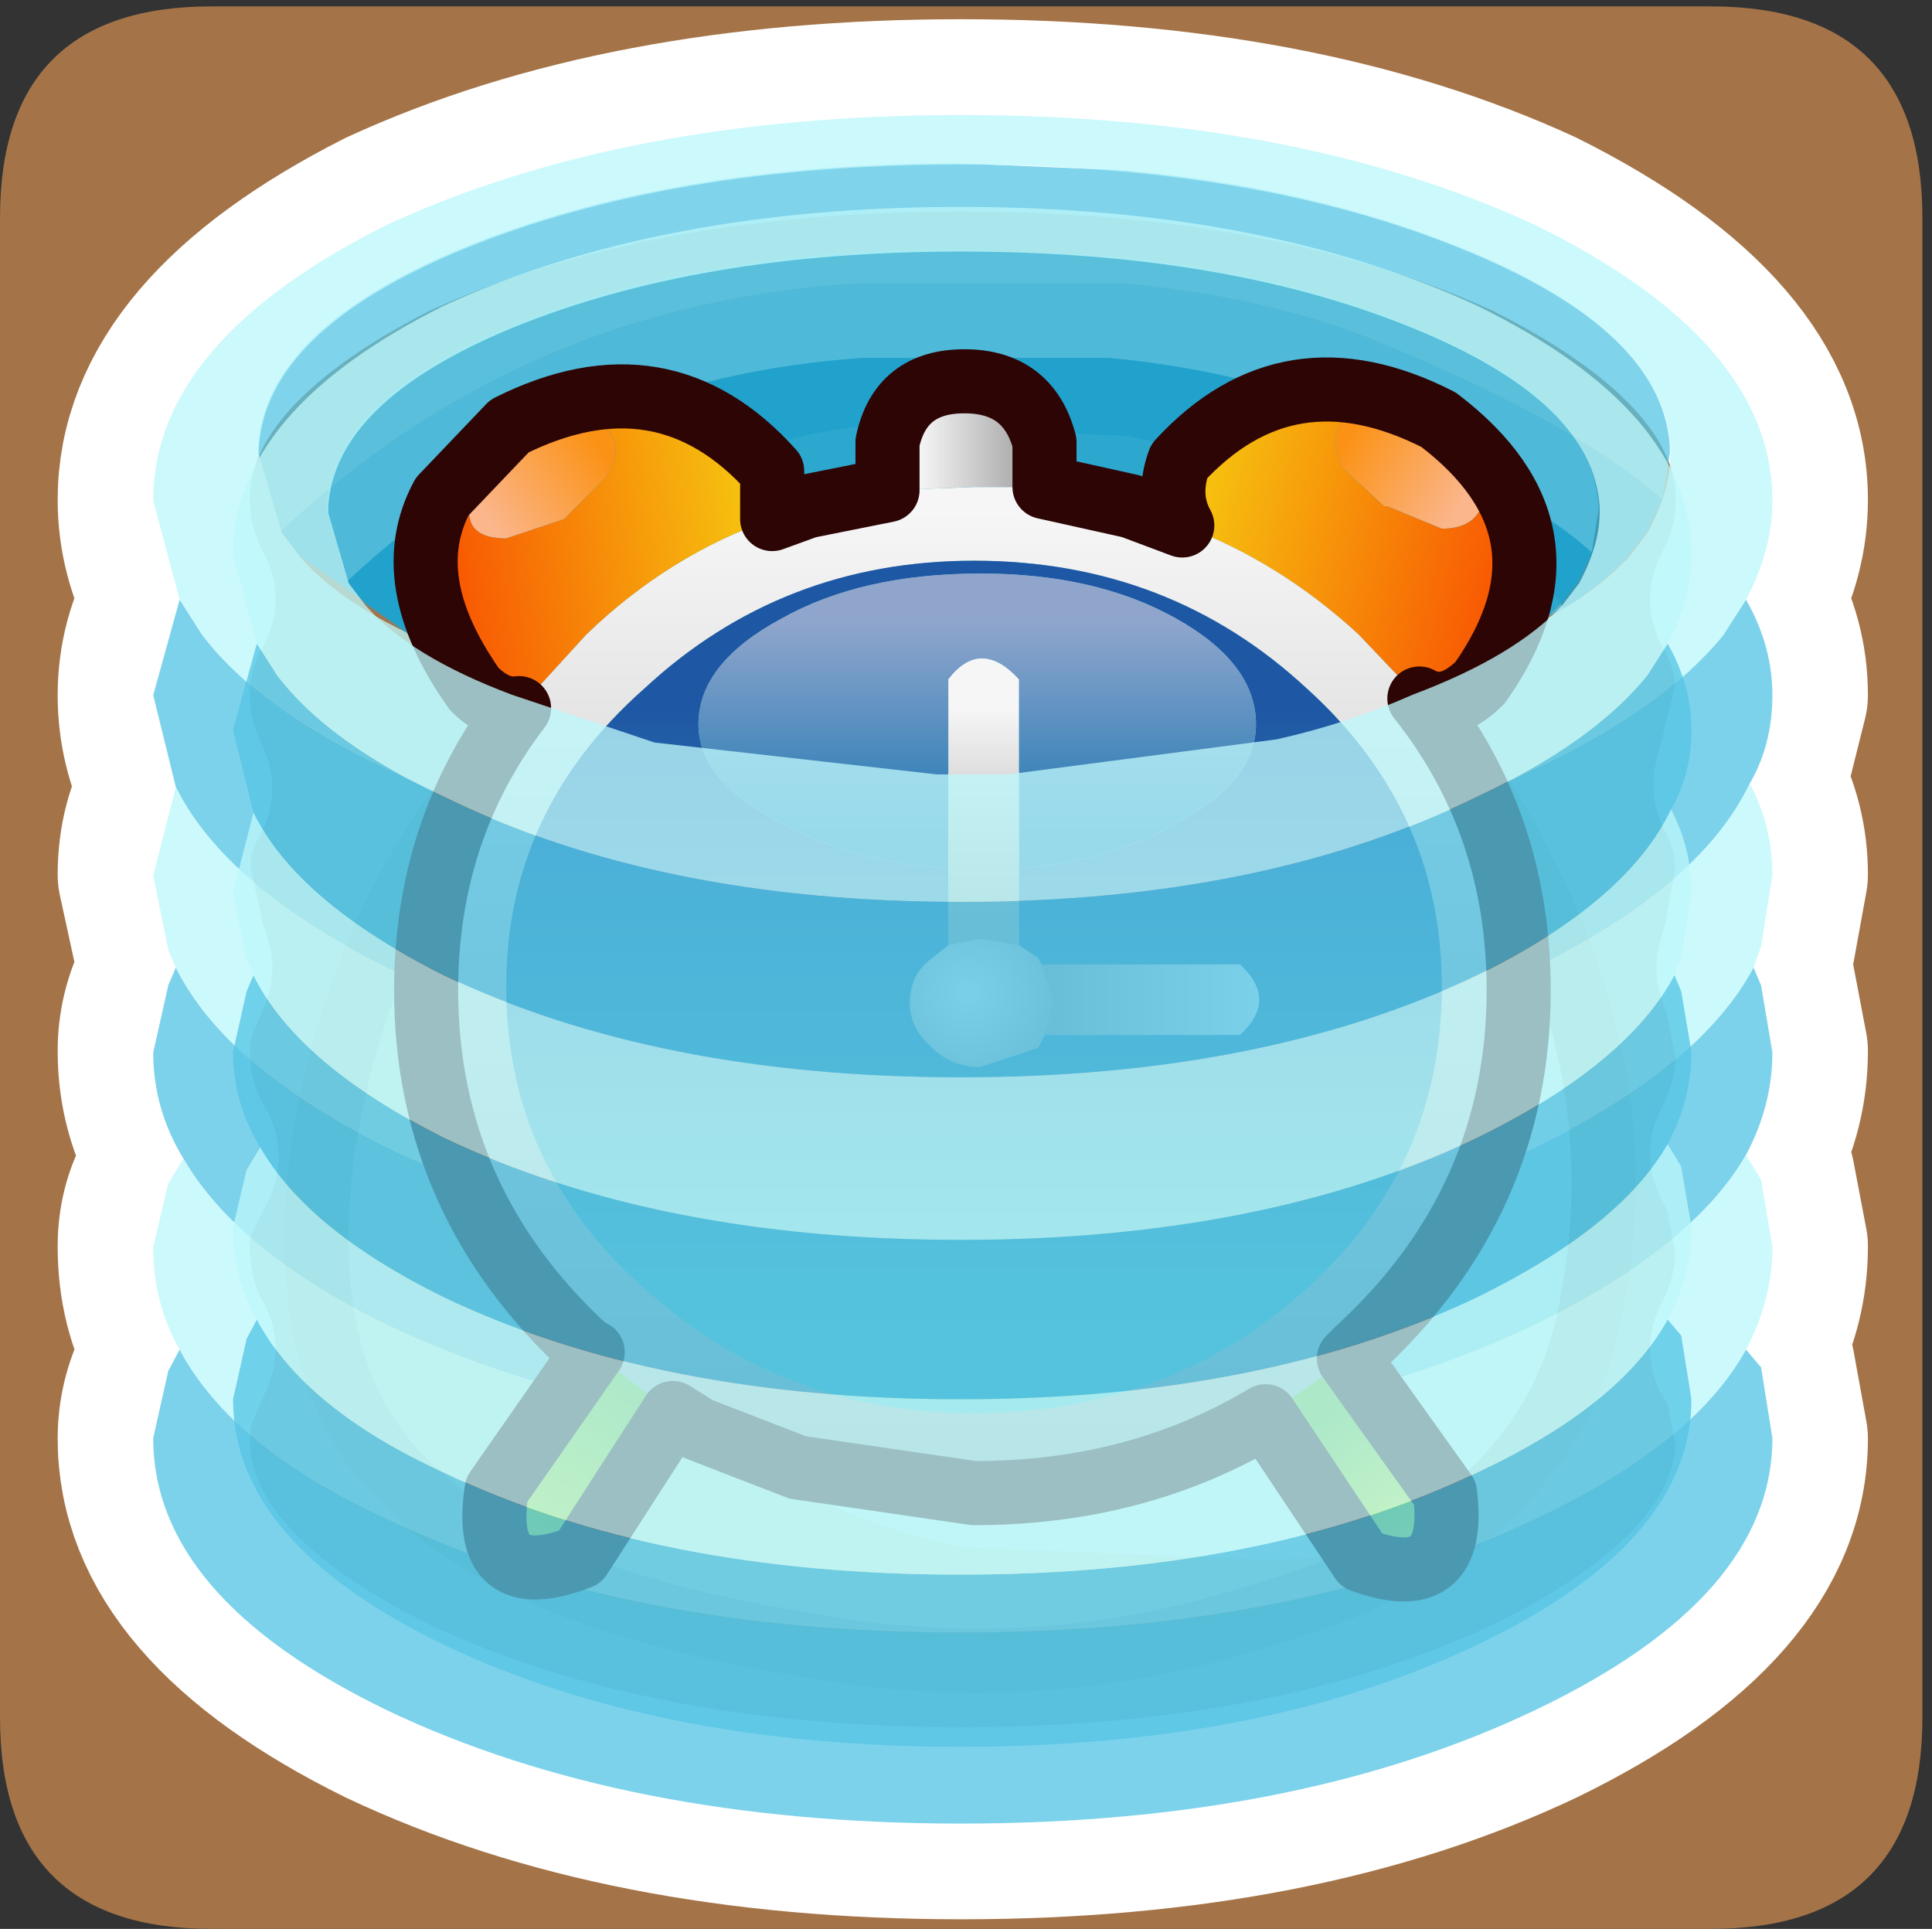 <?xml version="1.0" encoding="UTF-8" standalone="no"?>
<svg xmlns:ffdec="https://www.free-decompiler.com/flash" xmlns:xlink="http://www.w3.org/1999/xlink" ffdec:objectType="frame" height="30.1px" width="30.15px" xmlns="http://www.w3.org/2000/svg">
  <rect width="100%" height="100%" fill="#333333" stroke="none"/>
  <g transform="matrix(1.0, 0.0, 0.0, 1.0, 0.15, 0.0)">
    <use ffdec:characterId="1" height="30.0" transform="matrix(1.0, 0.0, 0.0, 1.0, 0.0, 0.0)" width="30.0" xlink:href="#shape0"/>
    <use ffdec:characterId="2" height="30.0" transform="matrix(1.0, 0.0, 0.0, 1.0, -0.15, 0.1)" width="30.0" xlink:href="#shape1"/>
    <use ffdec:characterId="4" height="8.2" transform="matrix(1.178, 0.0, 0.0, 1.104, 3.88, 2.549)" width="18.7" xlink:href="#sprite0"/>
    <use ffdec:characterId="5" height="18.65" transform="matrix(1.0, 0.0, 0.0, 1.0, 4.3, 7.75)" width="21.1" xlink:href="#shape3"/>
    <use ffdec:characterId="7" height="24.15" transform="matrix(1.178, 0.0, 0.0, 1.104, 2.241, 1.795)" width="21.45" xlink:href="#sprite1"/>
    <use ffdec:characterId="4" height="8.2" transform="matrix(1.061, 0.0, 0.0, 0.995, 4.955, 3.894)" width="18.7" xlink:href="#sprite0"/>
    <use ffdec:characterId="8" height="19.55" transform="matrix(1.0, 0.0, 0.0, 1.0, 6.0, 5.45)" width="18.15" xlink:href="#shape5"/>
    <use ffdec:characterId="7" height="24.15" transform="matrix(1.061, 0.0, 0.0, 0.995, 3.487, 3.229)" width="21.45" xlink:href="#sprite1"/>
  </g>
  <defs>
    <g id="shape0" transform="matrix(1.0, 0.0, 0.0, 1.0, 0.0, 0.0)">
      <path d="M0.0 0.0 L30.0 0.0 30.0 30.0 0.0 30.0 0.0 0.0" fill="#33cc66" fill-opacity="0.0" fill-rule="evenodd" stroke="none"/>
    </g>
    <g id="shape1" transform="matrix(1.0, 0.0, 0.0, 1.0, 0.0, 0.0)">
      <path d="M0.0 3.3 Q0.0 0.0 3.3 0.0 L26.7 0.0 Q30.0 0.0 30.0 3.3 L30.0 26.7 Q30.0 30.0 26.7 30.0 L3.3 30.0 Q0.0 30.0 0.0 26.7 L0.0 3.3" fill="#a47448" fill-rule="evenodd" stroke="none"/>
      <path d="M27.65 7.7 Q27.65 8.5 27.25 9.25 27.65 9.95 27.65 10.75 L27.3 12.15 Q27.65 12.8 27.65 13.55 L27.45 14.65 27.35 15.0 27.45 15.25 27.65 16.3 Q27.65 17.15 27.25 17.9 L27.45 18.3 27.65 19.35 Q27.65 20.2 27.25 20.95 L27.45 21.25 27.65 22.35 Q27.65 24.8 23.95 26.6 20.25 28.35 15.0 28.35 9.75 28.35 6.05 26.6 2.4 24.8 2.4 22.35 2.4 21.8 2.65 21.3 L2.8 20.95 Q2.4 20.25 2.4 19.35 2.4 18.8 2.65 18.35 L2.85 17.95 Q2.4 17.2 2.4 16.3 2.4 15.75 2.65 15.25 L2.75 15.0 2.65 14.7 2.4 13.55 Q2.4 12.8 2.75 12.2 2.4 11.5 2.4 10.75 2.4 9.95 2.8 9.25 2.4 8.5 2.4 7.7 2.4 5.25 6.05 3.4 9.75 1.7 15.0 1.7 20.25 1.7 23.95 3.4 27.65 5.25 27.65 7.7 Z" fill="none" stroke="#ffffff" stroke-linecap="round" stroke-linejoin="round" stroke-width="3.0"/>
    </g>
    <g id="sprite0" transform="matrix(1.0, 0.0, 0.0, 1.0, 18.7, 8.2)">
      <use ffdec:characterId="3" height="8.2" transform="matrix(1.0, 0.0, 0.0, 1.0, -18.7, -8.2)" width="18.7" xlink:href="#shape2"/>
    </g>
    <g id="shape2" transform="matrix(1.0, 0.0, 0.0, 1.0, 18.7, 8.2)">
      <path d="M-18.4 -3.0 L-18.7 -4.1 -18.7 -4.2 Q-18.6 -5.85 -16.0 -7.0 -13.25 -8.2 -9.4 -8.2 L-7.2 -8.1 Q-4.7 -7.85 -2.75 -7.0 -0.1 -5.85 0.0 -4.2 L0.0 -4.1 -0.1 -3.45 Q-1.2 -4.5 -3.8 -5.65 -5.25 -6.3 -7.2 -6.5 L-10.8 -6.5 Q-15.2 -6.2 -18.4 -3.0 M-1.4 -1.9 L-2.75 -1.25 -4.75 -0.55 -8.7 0.0 -8.8 0.0 -8.9 0.0 -9.0 0.0 -9.4 0.0 -9.5 0.0 -9.75 0.0 -13.9 -0.5 Q-15.0 -0.8 -16.0 -1.25 L-16.75 -1.6 Q-13.25 -4.25 -10.55 -4.5 L-7.2 -4.35 -4.85 -3.8 Q-1.85 -2.8 -1.4 -1.9" fill="#55c4e4" fill-opacity="0.749" fill-rule="evenodd" stroke="none"/>
      <path d="M-0.1 -3.45 L-0.3 -3.0 -0.55 -2.65 Q-0.9 -2.25 -1.4 -1.9 -1.85 -2.8 -4.85 -3.8 L-7.2 -4.35 -10.55 -4.5 Q-13.25 -4.25 -16.75 -1.6 L-18.15 -2.65 -18.4 -3.0 Q-15.2 -6.2 -10.8 -6.5 L-7.2 -6.5 Q-5.25 -6.3 -3.8 -5.65 -1.2 -4.5 -0.1 -3.45" fill="#18a6d6" fill-opacity="0.749" fill-rule="evenodd" stroke="none"/>
    </g>
    <g id="shape3" transform="matrix(1.0, 0.0, 0.0, 1.0, -4.45, -7.65)">
      <path d="M22.65 17.0 Q21.6 16.3 20.9 16.3 20.7 16.3 20.35 16.6 L19.85 17.1 20.35 16.6 Q20.7 16.3 20.9 16.3 21.6 16.3 22.65 17.0 M16.75 8.25 Q21.65 9.15 23.75 13.45 25.5 16.8 24.85 20.2 24.45 22.65 22.1 24.1 L19.9 24.25 15.05 24.05 Q12.55 23.55 10.95 22.05 8.65 20.1 9.25 16.75 9.85 13.4 12.15 11.25 13.75 9.65 16.7 8.3 L16.75 8.25 M13.35 17.65 Q13.7 16.85 14.75 16.8 15.55 16.8 16.35 17.5 15.55 16.8 14.75 16.8 13.7 16.85 13.35 17.65" fill="#f8ddc2" fill-rule="evenodd" stroke="none"/>
      <path d="M16.7 8.3 Q13.75 9.65 12.15 11.25 9.85 13.4 9.25 16.75 8.65 20.1 10.95 22.05 12.55 23.55 15.05 24.05 L19.9 24.25 22.1 24.1 Q21.1 24.7 19.7 25.1 16.15 26.25 12.5 25.55 8.15 24.85 6.4 23.1 4.45 21.3 5.1 17.45 5.9 13.1 9.15 10.4 12.55 7.6 16.7 8.25 L16.7 8.3" fill="#eca057" fill-rule="evenodd" stroke="none"/>
      <path d="M16.75 8.25 L16.7 8.3 16.7 8.25 16.75 8.25" fill="#cebab5" fill-rule="evenodd" stroke="none"/>
      <path d="M19.85 17.1 L20.35 16.6 Q20.7 16.3 20.9 16.3 21.6 16.3 22.65 17.0 M22.1 24.1 Q24.45 22.65 24.85 20.2 25.5 16.8 23.75 13.45 21.65 9.15 16.75 8.25 L16.7 8.25 Q12.55 7.6 9.15 10.4 5.9 13.1 5.1 17.45 4.45 21.3 6.4 23.1 8.15 24.85 12.5 25.55 16.15 26.25 19.7 25.1 21.1 24.7 22.1 24.1 M16.35 17.5 Q15.55 16.8 14.75 16.8 13.7 16.85 13.35 17.65" fill="none" stroke="#874301" stroke-linecap="round" stroke-linejoin="round" stroke-width="1.0"/>
    </g>
    <g id="sprite1" transform="matrix(1.0, 0.0, 0.0, 1.0, 21.45, 24.15)">
      <use ffdec:characterId="6" height="24.15" transform="matrix(1.0, 0.0, 0.0, 1.0, -21.45, -24.15)" width="21.45" xlink:href="#shape4"/>
    </g>
    <g id="shape4" transform="matrix(1.0, 0.0, 0.0, 1.0, 21.45, 24.15)">
      <path d="M-21.15 -14.65 L-21.45 -15.95 -21.1 -17.3 -20.8 -16.8 Q-20.05 -15.75 -18.35 -14.9 -15.2 -13.25 -10.75 -13.25 -6.3 -13.25 -3.15 -14.9 -1.45 -15.75 -0.65 -16.8 L-0.35 -17.3 Q0.0 -16.65 0.0 -15.95 0.0 -15.25 -0.3 -14.7 -0.95 -13.25 -3.15 -12.1 -6.3 -10.5 -10.75 -10.5 -15.2 -10.5 -18.35 -12.1 -20.5 -13.25 -21.15 -14.65 M-0.25 -12.1 L-0.15 -11.85 0.0 -10.9 Q0.0 -10.15 -0.35 -9.45 -1.05 -8.15 -3.15 -7.05 -6.3 -5.45 -10.75 -5.45 -15.2 -5.45 -18.35 -7.05 -20.35 -8.1 -21.05 -9.4 -21.45 -10.1 -21.45 -10.9 L-21.25 -11.85 -21.15 -12.1 Q-20.5 -10.7 -18.35 -9.55 -15.2 -7.95 -10.75 -7.95 -6.3 -7.95 -3.15 -9.55 -0.95 -10.7 -0.25 -12.1 M-0.35 -6.7 L-0.15 -6.45 0.0 -5.45 Q0.0 -3.2 -3.15 -1.6 -6.3 0.0 -10.75 0.0 -15.2 0.0 -18.35 -1.6 -21.45 -3.2 -21.45 -5.45 L-21.25 -6.4 -21.1 -6.7 Q-20.4 -5.3 -18.35 -4.3 -15.2 -2.7 -10.75 -2.7 -6.3 -2.7 -3.15 -4.3 -1.05 -5.35 -0.35 -6.7" fill="#55c4e4" fill-opacity="0.769" fill-rule="evenodd" stroke="none"/>
      <path d="M-21.15 -12.1 L-21.25 -12.35 -21.45 -13.4 -21.15 -14.65 Q-20.5 -13.25 -18.35 -12.1 -15.2 -10.5 -10.75 -10.5 -6.3 -10.5 -3.15 -12.1 -0.95 -13.25 -0.3 -14.7 0.0 -14.1 0.0 -13.4 L-0.15 -12.4 -0.25 -12.1 Q-0.95 -10.7 -3.15 -9.55 -6.3 -7.95 -10.75 -7.95 -15.2 -7.95 -18.35 -9.55 -20.5 -10.7 -21.15 -12.1 M-21.1 -17.3 L-21.45 -18.7 Q-21.45 -20.95 -18.35 -22.6 -15.2 -24.15 -10.75 -24.15 -6.3 -24.15 -3.15 -22.6 0.0 -20.95 0.0 -18.7 0.0 -18.0 -0.35 -17.3 L-0.65 -16.8 Q-1.45 -15.75 -3.15 -14.9 -6.3 -13.25 -10.75 -13.25 -15.2 -13.25 -18.35 -14.9 -20.05 -15.75 -20.8 -16.8 L-21.1 -17.3 M-0.35 -9.45 L-0.15 -9.1 0.0 -8.15 Q0.0 -7.4 -0.35 -6.7 -1.05 -5.35 -3.15 -4.3 -6.3 -2.7 -10.75 -2.7 -15.2 -2.7 -18.35 -4.3 -20.4 -5.3 -21.1 -6.7 -21.45 -7.35 -21.45 -8.15 L-21.25 -9.05 -21.05 -9.4 Q-20.35 -8.1 -18.35 -7.05 -15.2 -5.45 -10.75 -5.45 -6.3 -5.45 -3.15 -7.05 -1.05 -8.15 -0.35 -9.45 M-1.35 -19.45 Q-1.45 -21.1 -4.1 -22.25 -6.85 -23.45 -10.75 -23.45 -14.6 -23.45 -17.35 -22.25 -19.95 -21.1 -20.05 -19.45 L-20.05 -19.35 -19.75 -18.25 -19.5 -17.9 Q-18.85 -17.1 -17.35 -16.5 L-15.25 -15.75 -11.1 -15.25 -10.85 -15.25 -10.75 -15.25 -10.35 -15.25 -10.25 -15.25 -10.15 -15.25 -10.05 -15.25 -6.1 -15.8 Q-5.05 -16.05 -4.1 -16.5 -2.6 -17.1 -1.9 -17.9 L-1.65 -18.25 Q-1.35 -18.85 -1.35 -19.35 L-1.35 -19.45" fill="#bcf7fb" fill-opacity="0.769" fill-rule="evenodd" stroke="none"/>
    </g>
    <g id="shape5" transform="matrix(1.0, 0.0, 0.0, 1.0, -6.15, -5.35)">
      <path d="M23.15 7.5 L23.1 7.85 Q22.95 8.15 22.5 8.15 L21.65 7.8 21.6 7.8 20.95 7.2 Q20.75 6.8 20.9 6.55 21.0 6.3 21.45 6.3 L22.3 6.6 22.95 7.25 23.0 7.25 23.15 7.5" fill="url(#gradient0)" fill-rule="evenodd" stroke="none"/>
      <path d="M23.15 7.5 L23.0 7.25 22.95 7.25 22.3 6.6 21.45 6.3 Q21.0 6.3 20.9 6.55 20.75 6.8 20.95 7.2 L21.6 7.8 21.65 7.8 22.5 8.15 Q22.95 8.15 23.1 7.85 L23.15 7.5 M22.15 10.8 L21.2 9.8 Q19.95 8.65 18.45 8.1 18.2 7.65 18.4 7.1 20.1 5.25 22.45 6.45 24.75 8.2 23.1 10.55 22.6 11.05 22.15 10.8" fill="url(#gradient1)" fill-rule="evenodd" stroke="none"/>
      <path d="M18.45 8.1 Q19.95 8.65 21.2 9.8 L22.15 10.8 Q23.7 12.75 23.7 15.35 23.7 18.65 21.2 20.95 L21.05 21.1 19.75 22.0 Q17.75 23.2 15.2 23.2 L12.45 22.8 10.9 22.2 10.5 21.95 9.25 21.0 9.15 20.95 Q6.65 18.65 6.65 15.35 6.65 12.85 8.1 10.95 L9.15 9.8 Q10.45 8.55 12.05 8.0 L12.6 7.8 13.85 7.55 15.2 7.5 16.2 7.5 16.3 7.5 17.65 7.8 18.45 8.1 M20.4 20.0 Q22.5 18.1 22.5 15.3 22.5 12.55 20.4 10.65 18.25 8.65 15.2 8.65 12.2 8.65 10.05 10.65 7.9 12.55 7.9 15.3 7.9 18.1 10.05 20.0 12.2 21.95 15.2 21.95 18.25 21.95 20.4 20.0" fill="url(#gradient2)" fill-rule="evenodd" stroke="none"/>
      <path d="M19.75 22.0 L21.05 21.1 22.55 23.2 Q22.75 24.8 21.25 24.25 L19.75 22.0" fill="url(#gradient3)" fill-rule="evenodd" stroke="none"/>
      <path d="M20.4 20.0 Q18.25 21.95 15.2 21.95 12.2 21.95 10.05 20.0 7.9 18.1 7.9 15.3 7.9 12.55 10.05 10.65 12.2 8.65 15.2 8.65 18.25 8.65 20.4 10.65 22.5 12.55 22.5 15.3 22.5 18.1 20.4 20.0 M15.9 13.45 Q17.3 13.35 18.35 12.75 19.6 12.1 19.6 11.2 19.6 10.25 18.35 9.55 17.1 8.85 15.3 8.85 13.45 8.85 12.2 9.55 10.9 10.25 10.9 11.2 10.9 12.1 12.2 12.75 13.3 13.35 14.8 13.45 L14.8 14.65 14.55 14.85 Q14.2 15.1 14.2 15.55 14.2 15.95 14.55 16.25 14.85 16.55 15.3 16.55 L16.2 16.25 16.3 16.05 19.35 16.05 Q19.95 15.5 19.35 14.95 L16.25 14.95 16.2 14.85 15.9 14.65 15.9 13.45" fill="url(#gradient4)" fill-rule="evenodd" stroke="none"/>
      <path d="M14.8 13.45 Q13.3 13.35 12.2 12.75 10.9 12.1 10.9 11.2 10.9 10.25 12.2 9.55 13.45 8.85 15.3 8.85 17.1 8.85 18.35 9.55 19.6 10.25 19.6 11.2 19.6 12.1 18.35 12.75 17.3 13.35 15.9 13.45 L15.9 10.5 Q15.3 9.85 14.8 10.5 L14.8 13.45" fill="url(#gradient5)" fill-rule="evenodd" stroke="none"/>
      <path d="M12.05 8.0 Q10.45 8.55 9.15 9.8 L8.1 10.95 Q7.75 11.0 7.4 10.65 6.2 8.95 6.9 7.65 L7.95 6.55 Q10.35 5.35 12.05 7.25 L12.05 8.0 M8.8 8.0 L9.45 7.35 Q9.7 6.95 9.55 6.7 9.4 6.45 8.95 6.45 L8.1 6.75 7.45 7.4 Q7.25 7.75 7.35 8.05 7.45 8.3 7.9 8.3 L8.8 8.0" fill="url(#gradient6)" fill-rule="evenodd" stroke="none"/>
      <path d="M16.3 7.5 L16.2 7.5 15.2 7.5 13.85 7.55 13.85 6.8 Q14.05 5.85 15.05 5.85 16.05 5.85 16.3 6.8 L16.3 7.5" fill="url(#gradient7)" fill-rule="evenodd" stroke="none"/>
      <path d="M15.9 13.45 L15.9 14.65 15.3 14.55 14.8 14.65 14.8 13.45 14.8 10.5 Q15.3 9.85 15.9 10.5 L15.9 13.45" fill="url(#gradient8)" fill-rule="evenodd" stroke="none"/>
      <path d="M8.8 8.0 L7.9 8.3 Q7.45 8.3 7.35 8.05 7.25 7.75 7.45 7.4 L8.1 6.75 8.95 6.45 Q9.4 6.45 9.55 6.7 9.7 6.95 9.45 7.35 L8.8 8.0" fill="url(#gradient9)" fill-rule="evenodd" stroke="none"/>
      <path d="M9.25 21.0 L10.5 21.95 9.05 24.2 Q7.5 24.8 7.75 23.15 L9.25 21.0" fill="url(#gradient10)" fill-rule="evenodd" stroke="none"/>
      <path d="M15.9 14.65 L16.2 14.85 16.25 14.95 16.45 15.55 16.3 16.05 16.2 16.25 15.3 16.55 Q14.85 16.55 14.55 16.25 14.2 15.95 14.2 15.55 14.2 15.1 14.55 14.85 L14.8 14.65 15.3 14.55 15.9 14.65" fill="url(#gradient11)" fill-rule="evenodd" stroke="none"/>
      <path d="M16.25 14.95 L19.35 14.95 Q19.95 15.5 19.35 16.05 L16.3 16.05 16.45 15.55 16.25 14.95" fill="url(#gradient12)" fill-rule="evenodd" stroke="none"/>
      <path d="M22.15 10.8 Q22.6 11.05 23.1 10.55 24.75 8.2 22.45 6.45 20.1 5.25 18.4 7.1 18.2 7.65 18.45 8.1 L17.65 7.8 16.3 7.5 16.3 6.8 Q16.05 5.85 15.05 5.85 14.05 5.85 13.85 6.8 L13.85 7.55 12.6 7.8 12.05 8.0 12.05 7.25 Q10.35 5.35 7.95 6.55 L6.9 7.65 Q6.2 8.95 7.4 10.65 7.75 11.0 8.1 10.95 6.65 12.85 6.65 15.35 6.65 18.65 9.15 20.95 L9.25 21.0 7.75 23.15 Q7.5 24.8 9.05 24.2 L10.5 21.95 10.9 22.2 12.45 22.8 15.2 23.2 Q17.75 23.2 19.75 22.0 L21.25 24.25 Q22.75 24.8 22.55 23.2 L21.05 21.1 21.2 20.95 Q23.7 18.65 23.7 15.35 23.7 12.75 22.15 10.8 Z" fill="none" stroke="#2d0505" stroke-linecap="round" stroke-linejoin="round" stroke-width="1.0"/>
    </g>
    <linearGradient gradientTransform="matrix(0.001, 8.0E-4, -4.0E-4, 7.0E-4, 21.95, 7.2)" gradientUnits="userSpaceOnUse" id="gradient0" spreadMethod="pad" x1="-819.2" x2="819.2">
      <stop offset="0.0" stop-color="#fb9215"/>
      <stop offset="1.0" stop-color="#fbb68c"/>
    </linearGradient>
    <linearGradient gradientTransform="matrix(-0.003, -9.0E-4, 7.0E-4, -0.003, 21.25, 8.25)" gradientUnits="userSpaceOnUse" id="gradient1" spreadMethod="pad" x1="-819.2" x2="819.2">
      <stop offset="0.0" stop-color="#f85102"/>
      <stop offset="1.0" stop-color="#f6c10f"/>
    </linearGradient>
    <linearGradient gradientTransform="matrix(0.0, -0.009, 0.01, 0.0, 15.2, 15.25)" gradientUnits="userSpaceOnUse" id="gradient2" spreadMethod="pad" x1="-819.2" x2="819.2">
      <stop offset="0.0" stop-color="#a8a8a8"/>
      <stop offset="1.0" stop-color="#f6f6f6"/>
    </linearGradient>
    <linearGradient gradientTransform="matrix(9.0E-4, 0.001, -8.0E-4, 6.0E-4, 21.35, 22.85)" gradientUnits="userSpaceOnUse" id="gradient3" spreadMethod="pad" x1="-819.2" x2="819.2">
      <stop offset="0.0" stop-color="#78b722"/>
      <stop offset="1.0" stop-color="#dfe61e"/>
    </linearGradient>
    <linearGradient gradientTransform="matrix(0.0, 0.006, -0.009, 0.0, 15.2, 15.85)" gradientUnits="userSpaceOnUse" id="gradient4" spreadMethod="pad" x1="-819.2" x2="819.2">
      <stop offset="0.0" stop-color="#1e57a4"/>
      <stop offset="1.0" stop-color="#58bfc4"/>
    </linearGradient>
    <linearGradient gradientTransform="matrix(0.0, -0.002, 0.005, 0.0, 15.3, 11.25)" gradientUnits="userSpaceOnUse" id="gradient5" spreadMethod="pad" x1="-819.2" x2="819.2">
      <stop offset="0.0" stop-color="#2079b3"/>
      <stop offset="1.0" stop-color="#8fa5cc"/>
    </linearGradient>
    <linearGradient gradientTransform="matrix(0.003, -4.0E-4, 4.0E-4, 0.003, 9.2, 8.45)" gradientUnits="userSpaceOnUse" id="gradient6" spreadMethod="pad" x1="-819.2" x2="819.2">
      <stop offset="0.0" stop-color="#f85102"/>
      <stop offset="1.0" stop-color="#f6c10f"/>
    </linearGradient>
    <linearGradient gradientTransform="matrix(-0.001, 0.0, 0.0, -0.001, 15.15, 6.7)" gradientUnits="userSpaceOnUse" id="gradient7" spreadMethod="pad" x1="-819.2" x2="819.2">
      <stop offset="0.0" stop-color="#a8a8a8"/>
      <stop offset="1.0" stop-color="#f6f6f6"/>
    </linearGradient>
    <linearGradient gradientTransform="matrix(0.0, -0.002, 6.0E-4, 0.0, 15.3, 12.6)" gradientUnits="userSpaceOnUse" id="gradient8" spreadMethod="pad" x1="-819.2" x2="819.2">
      <stop offset="0.0" stop-color="#a8a8a8"/>
      <stop offset="1.0" stop-color="#f6f6f6"/>
    </linearGradient>
    <linearGradient gradientTransform="matrix(-0.001, 8.0E-4, -5.0E-4, -7.0E-4, 8.45, 7.4)" gradientUnits="userSpaceOnUse" id="gradient9" spreadMethod="pad" x1="-819.2" x2="819.2">
      <stop offset="0.0" stop-color="#fb9215"/>
      <stop offset="1.0" stop-color="#fbb68c"/>
    </linearGradient>
    <linearGradient gradientTransform="matrix(-9.0E-4, 0.002, -9.0E-4, -6.0E-4, 8.9, 22.85)" gradientUnits="userSpaceOnUse" id="gradient10" spreadMethod="pad" x1="-819.2" x2="819.2">
      <stop offset="0.0" stop-color="#78b722"/>
      <stop offset="1.0" stop-color="#dfe61e"/>
    </linearGradient>
    <radialGradient cx="0" cy="0" gradientTransform="matrix(0.002, 0.0, 0.0, 0.002, 15.1, 15.4)" gradientUnits="userSpaceOnUse" id="gradient11" r="819.2" spreadMethod="pad">
      <stop offset="0.0" stop-color="#f6f6f6"/>
      <stop offset="1.0" stop-color="#a8a8a8"/>
    </radialGradient>
    <linearGradient gradientTransform="matrix(0.002, 0.0, 0.0, 7.0E-4, 17.9, 15.5)" gradientUnits="userSpaceOnUse" id="gradient12" spreadMethod="pad" x1="-819.2" x2="819.2">
      <stop offset="0.0" stop-color="#a8a8a8"/>
      <stop offset="1.0" stop-color="#f6f6f6"/>
    </linearGradient>
  </defs>
</svg>
